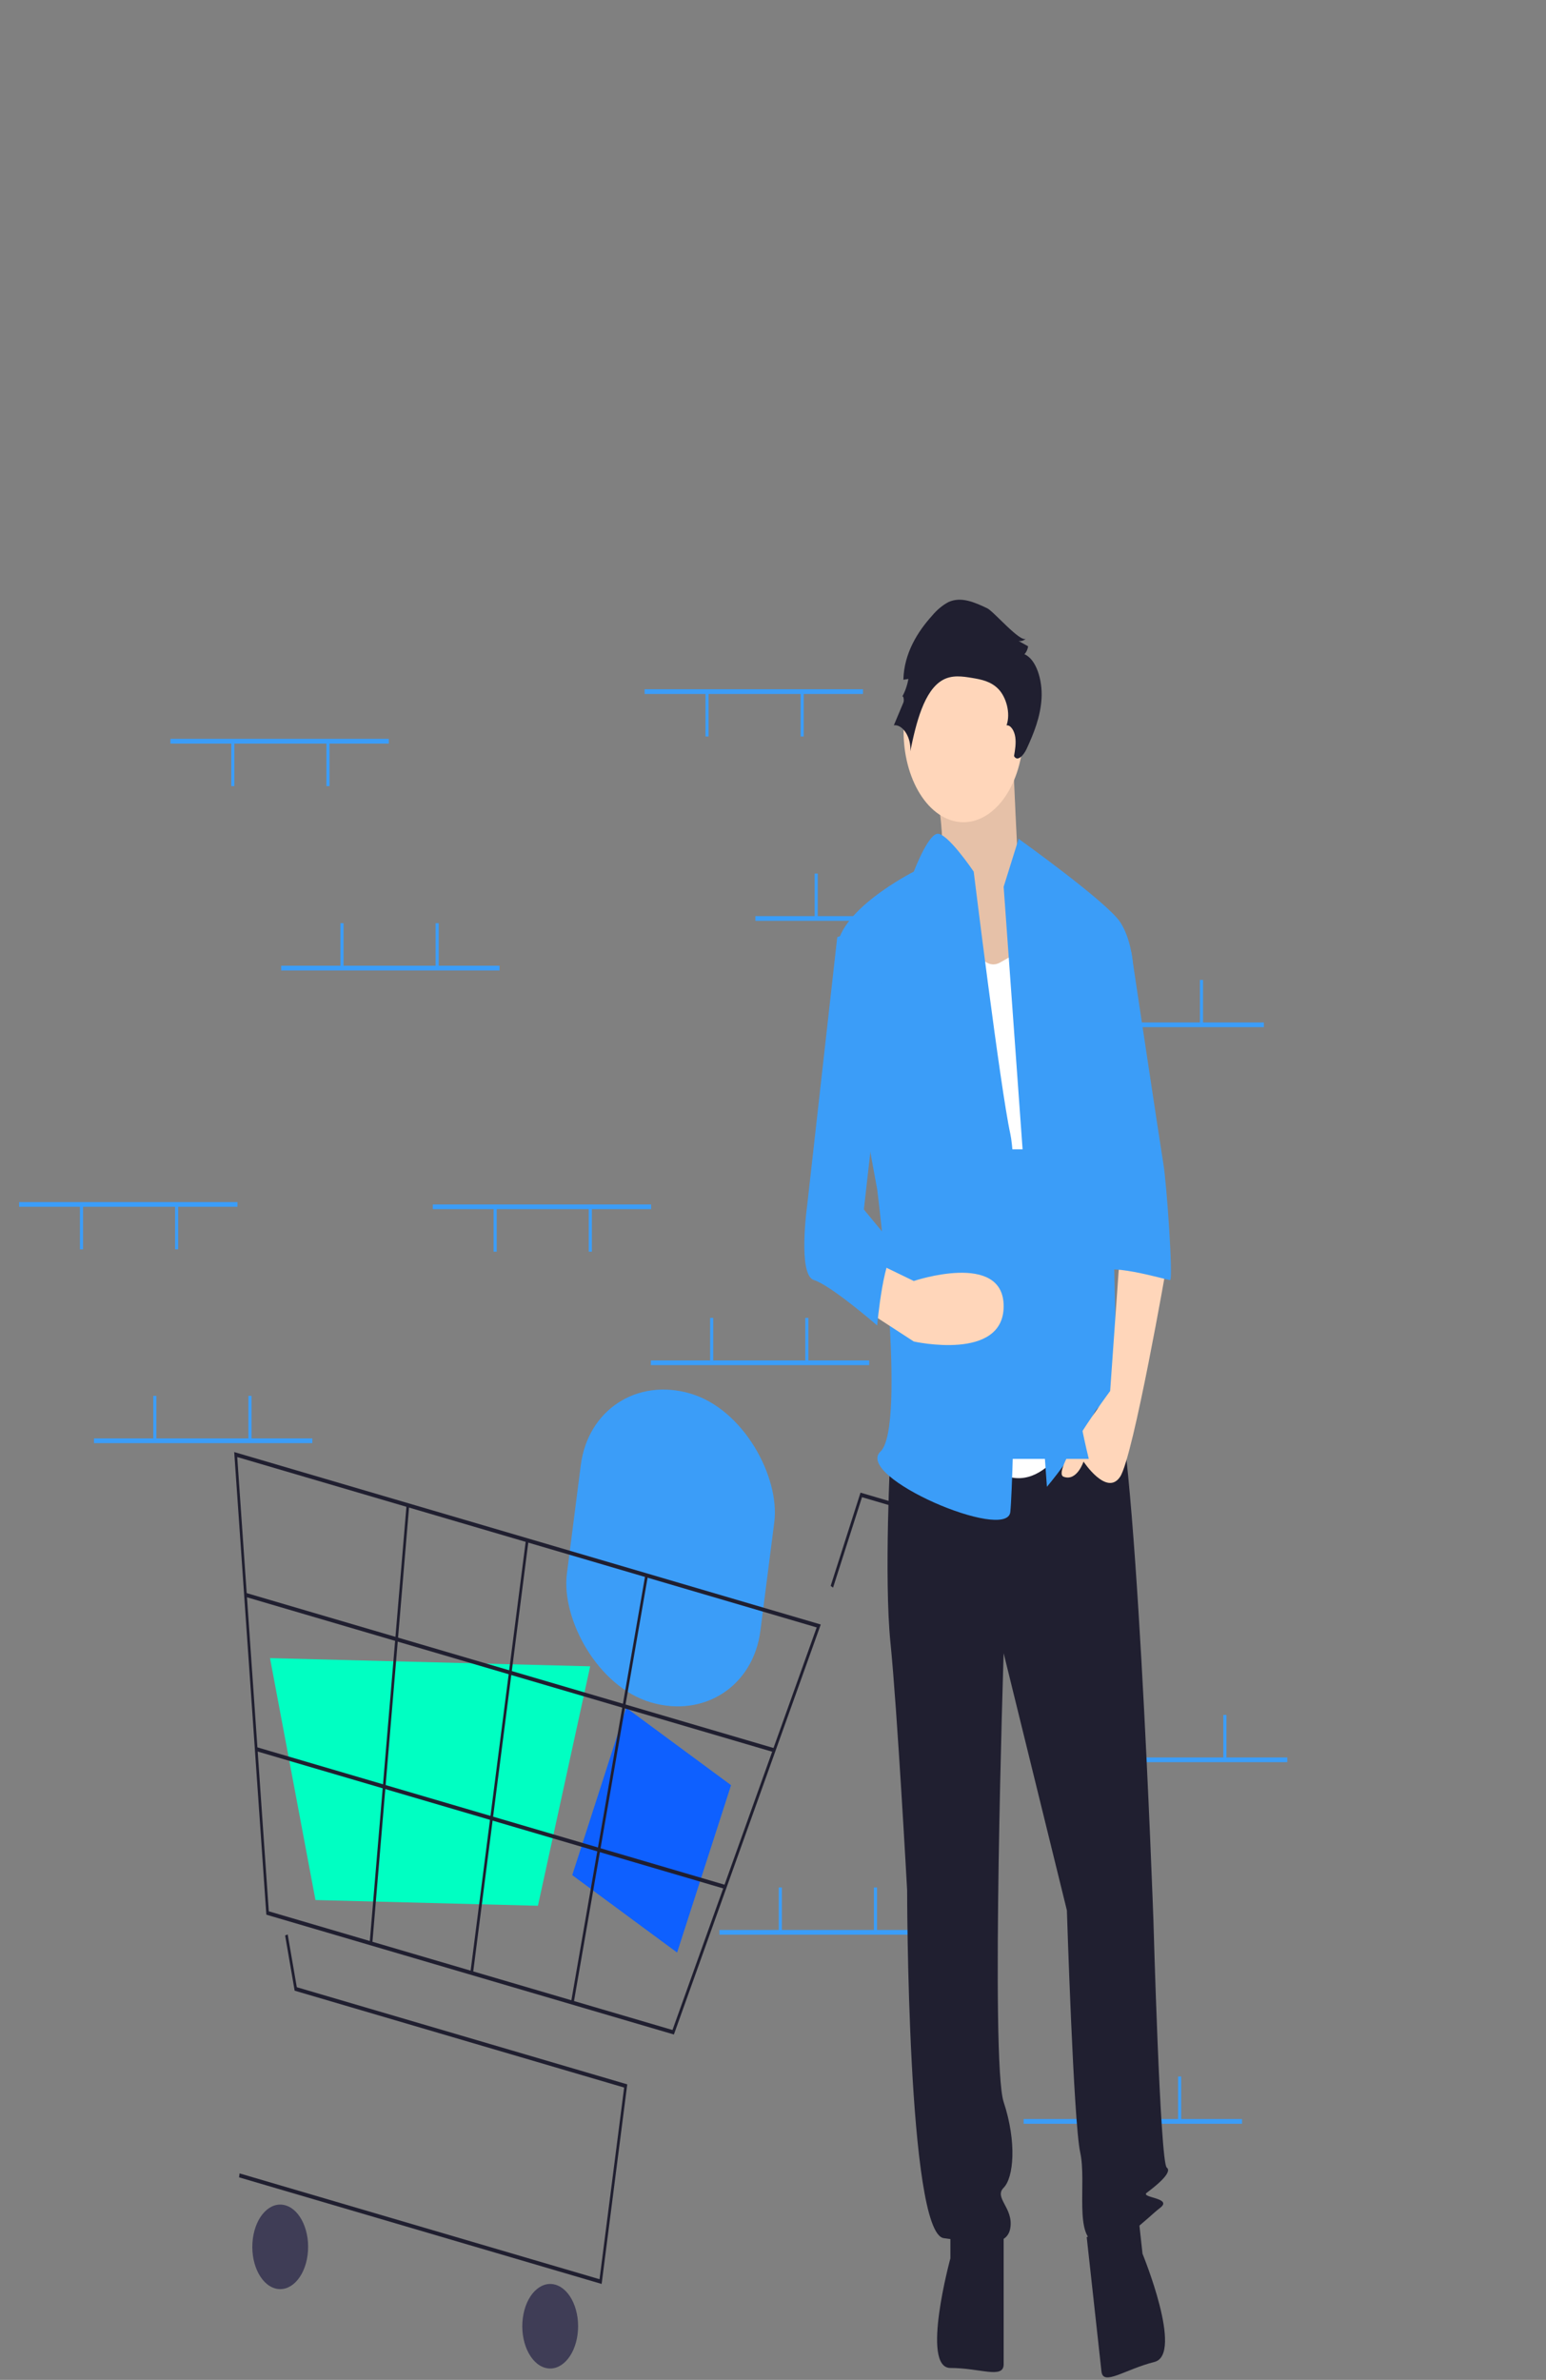 <svg width="594" height="914" viewBox="0 0 594 914" fill="none" xmlns="http://www.w3.org/2000/svg">
<rect x="0" y="0" width="594" height="914" fill="#808080" stroke="none"/>
<rect width="50.056" height="67.522" transform="matrix(0.805 0.594 -0.307 0.952 240.59 655.872)" fill="#0E60FF"/>
<rect width="77.533" height="119.566" rx="38.767" transform="matrix(0.959 0.282 -0.127 0.992 228.067 524.265)" fill="#3B9DF8"/>
<path d="M331.579 264.702H247.672V266.517H331.579V264.702Z" fill="#3B9DF8"/>
<path d="M308.805 266.063H307.606V282.855H308.805V266.063Z" fill="#3B9DF8"/>
<path d="M272.245 266.063H271.047V282.855H272.245V266.063Z" fill="#3B9DF8"/>
<path d="M374.133 351.836H290.226V353.651H374.133V351.836Z" fill="#3B9DF8"/>
<path d="M314.199 335.499H313V352.29H314.199V335.499Z" fill="#3B9DF8"/>
<path d="M350.758 335.499H349.559V352.29H350.758V335.499Z" fill="#3B9DF8"/>
<path d="M485.609 392.68H401.702V394.495H485.609V392.68Z" fill="#3B9DF8"/>
<path d="M425.675 376.343H424.476V393.134H425.675V376.343Z" fill="#3B9DF8"/>
<path d="M462.234 376.343H461.035V393.134H462.234V376.343Z" fill="#3B9DF8"/>
<path d="M477.218 813.825H393.311V815.64H477.218V813.825Z" fill="#3B9DF8"/>
<path d="M417.285 797.487H416.086V814.279H417.285V797.487Z" fill="#3B9DF8"/>
<path d="M453.843 797.487H452.645V814.279H453.843V797.487Z" fill="#3B9DF8"/>
<path d="M333.977 522.473H250.07V524.288H333.977V522.473Z" fill="#3B9DF8"/>
<path d="M274.044 506.135H272.845V522.926H274.044V506.135Z" fill="#3B9DF8"/>
<path d="M310.603 506.135H309.404V522.926H310.603V506.135Z" fill="#3B9DF8"/>
<path d="M360.348 741.213H276.441V743.028H360.348V741.213Z" fill="#3B9DF8"/>
<path d="M300.415 724.876H299.216V741.667H300.415V724.876Z" fill="#3B9DF8"/>
<path d="M336.974 724.876H335.775V741.667H336.974V724.876Z" fill="#3B9DF8"/>
<path d="M494.599 674.955H410.692V676.77H494.599V674.955Z" fill="#3B9DF8"/>
<path d="M434.665 658.618H433.466V675.409H434.665V658.618Z" fill="#3B9DF8"/>
<path d="M471.224 658.618H470.025V675.409H471.224V658.618Z" fill="#3B9DF8"/>
<path d="M231.161 877.155L91.851 836.216L92.046 834.699L230.353 875.343L239.805 801.73L113.208 764.527L109.55 743.316L110.538 742.925L114.034 763.194L241.002 800.506L231.161 877.155Z" fill="#201F30"/>
<path d="M105.618 878.851C111.43 880.559 117.058 874.808 118.188 866.007C119.318 857.205 115.523 848.685 109.711 846.977C103.899 845.269 98.271 851.02 97.141 859.822C96.011 868.623 99.806 877.143 105.618 878.851Z" fill="#3F3D56"/>
<path d="M209.349 909.334C215.161 911.042 220.789 905.292 221.919 896.49C223.049 887.688 219.254 879.169 213.442 877.461C207.63 875.753 202.002 881.503 200.872 890.305C199.742 899.107 203.537 907.626 209.349 909.334Z" fill="#3F3D56"/>
<path d="M375.857 600.728C379.455 601.785 382.938 598.225 383.638 592.777C384.337 587.328 381.988 582.054 378.39 580.996C374.792 579.939 371.308 583.499 370.609 588.948C369.909 594.396 372.259 599.67 375.857 600.728Z" fill="#3F3D56"/>
<path d="M258.923 781.36L102.337 735.344L89.989 557.671L315.348 623.898L315.017 624.824L258.923 781.36ZM103.274 734.044L258.382 779.626L313.787 625.014L91.149 559.587L103.274 734.044Z" fill="#201F30"/>
<path d="M206.681 731.91L121.204 729.724L103.741 636.809L226.761 639.954L226.643 640.495L206.681 731.91Z" fill="#00FFC2"/>
<path d="M320.079 609.739L319.16 609.065L330.621 573.258L369.091 584.563L368.897 586.082L331.197 575.003L320.079 609.739Z" fill="#201F30"/>
<path d="M297.559 671.434L94.41 611.734L94.215 613.252L297.364 672.952L297.559 671.434Z" fill="#201F30"/>
<path d="M278.746 723.934L98.527 670.973L98.332 672.49L278.551 725.452L278.746 723.934Z" fill="#201F30"/>
<path d="M203.069 591.689L202.067 591.395L180.729 757.593L181.731 757.888L203.069 591.689Z" fill="#201F30"/>
<path d="M247.947 604.828L219.415 768.908L220.403 769.301L248.935 605.221L247.947 604.828Z" fill="#201F30"/>
<path d="M157.223 578.165L156.21 577.97L142.024 746.27L143.037 746.466L157.223 578.165Z" fill="#201F30"/>
<path d="M356.849 288.272C356.849 288.272 365.61 326.035 360.219 331.845C354.827 337.655 378.415 385.101 378.415 385.101L406.721 373.482L391.22 333.781C391.22 333.781 389.198 294.081 389.198 288.272C389.198 282.462 356.849 288.272 356.849 288.272Z" fill="#FFD6BA"/>
<path opacity="0.1" d="M356.849 288.272C356.849 288.272 365.61 326.035 360.219 331.845C354.827 337.655 378.415 385.101 378.415 385.101L406.721 373.482L391.22 333.781C391.22 333.781 389.198 294.081 389.198 288.272C389.198 282.462 356.849 288.272 356.849 288.272Z" fill="black"/>
<path d="M342.143 557.459C342.143 557.459 339.585 605.873 342.143 631.049C344.7 656.225 348.537 725.942 348.537 725.942C348.537 725.942 348.537 857.63 362.603 859.567C376.67 861.503 386.9 863.44 388.179 855.694C389.457 847.947 381.785 844.074 385.621 840.201C389.457 836.328 390.736 822.772 385.621 807.279C380.506 791.786 385.621 634.922 385.621 634.922L409.918 733.688C409.918 733.688 412.475 815.025 415.033 826.645C417.59 838.264 412.475 859.567 421.427 861.503C430.378 863.44 440.608 851.82 445.723 847.947C450.838 844.074 438.051 844.074 440.608 842.137C443.166 840.201 450.838 834.391 448.281 832.454C445.723 830.518 443.166 737.562 443.166 737.562C443.166 737.562 436.132 539.061 427.181 531.315C418.23 523.568 412.475 536.911 412.475 536.911L342.143 557.459Z" fill="#201F30"/>
<path d="M365.16 851.82V867.313C365.16 867.313 353.652 909.427 365.16 909.427C376.669 909.427 385.621 913.791 385.621 907.981V855.694L365.16 851.82Z" fill="#201F30"/>
<path d="M437.296 850.289L438.976 865.572C438.976 865.572 454.896 904.259 443.543 907.115C432.19 909.972 423.833 916.499 423.203 910.767L417.533 859.188L437.296 850.289Z" fill="#201F30"/>
<path d="M364.059 314.517C376.311 319.642 388.993 308.753 392.384 290.198C395.774 271.642 388.59 252.445 376.337 247.32C364.084 242.195 351.403 253.084 348.012 271.639C344.621 290.195 351.806 309.392 364.059 314.517Z" fill="#FFD6BA"/>
<path d="M367.718 346.37C367.718 346.37 374.112 375.419 384.342 369.609L394.573 363.799L412.475 549.712C412.475 549.712 398.409 580.698 377.949 561.332C357.488 541.966 367.718 346.37 367.718 346.37Z" fill="white"/>
<path d="M385.621 340.56L391.376 322.162C391.376 322.162 425.263 346.369 430.378 354.116C435.493 361.862 435.493 373.482 435.493 373.482L426.542 421.897C426.542 421.897 429.1 528.409 429.1 532.282C429.1 536.155 438.051 557.458 431.657 549.712C425.263 541.965 423.984 534.219 418.869 545.838C413.754 557.458 402.245 571.014 402.245 571.014L385.621 340.56Z" fill="#3B9DF8"/>
<path d="M430.378 479.995L426.542 534.22C426.542 534.22 403.524 565.205 408.639 567.142C413.754 569.078 416.312 561.332 416.312 561.332C416.312 561.332 425.263 574.888 430.378 567.142C435.493 559.395 448.281 485.805 448.281 485.805L430.378 479.995Z" fill="#FFD6BA"/>
<path d="M379.348 233.632C374.478 231.308 369.239 228.975 364.359 231.255C362.082 232.471 359.956 234.252 358.065 236.525C352.614 242.568 347.346 250.837 347.093 261.058L349.024 260.757C348.556 263.318 347.718 265.69 346.571 267.701C347.013 266.723 347.516 268.813 347.096 269.814L343.434 278.547C346.91 278.115 350.186 283.304 349.746 288.542C351.99 277.557 355.069 265.173 362.188 261.169C365.777 259.15 369.746 259.735 373.552 260.372C377.062 260.96 380.728 261.654 383.641 264.676C386.554 267.698 388.385 273.831 386.735 278.561C388.361 278.407 389.735 280.668 390.084 283.077C390.434 285.486 390.019 287.982 389.607 290.369C390.879 292.724 393.295 290.114 394.445 287.617C397.146 281.755 399.754 275.404 400.177 268.287C400.6 261.17 398.137 253.169 393.593 251.244C394.313 250.557 394.828 249.473 395.03 248.221L391.369 246.173C392.358 246.367 393.361 246.034 394.206 245.232C392.242 247.111 381.757 234.781 379.348 233.632Z" fill="#201F30"/>
<path d="M374.112 334.75C374.112 334.75 363.703 319.301 359.956 320.248C356.21 321.194 351.095 334.75 351.095 334.75C351.095 334.75 320.404 350.243 321.683 365.736C322.962 381.228 337.028 456.756 337.028 456.756C337.028 456.756 348.537 547.775 338.307 557.458C328.077 567.141 386.9 592.317 388.179 580.697C389.458 569.078 392.015 452.882 388.179 435.453C384.343 418.024 374.112 334.75 374.112 334.75Z" fill="#3B9DF8"/>
<path d="M418.87 365.735H434.682C434.682 365.735 445.724 439.326 447.003 447.072C448.281 454.819 450.839 491.614 449.56 491.614C448.281 491.614 422.706 483.867 422.706 489.677L418.87 365.735Z" fill="#3B9DF8"/>
<path d="M418.334 560.297H357.801C351.894 519.145 351.4 479.384 357.801 441.396H418.334C408.565 478.701 407.955 518.189 418.334 560.297Z" fill="#3B9DF8"/>
<path d="M333.191 503.588L351.094 515.208C351.094 515.208 385.621 522.954 385.621 501.651C385.621 480.349 351.094 491.969 351.094 491.969L339.584 486.396L333.191 503.588Z" fill="#FFD6BA"/>
<path d="M337.027 354.116L321.682 359.926L310.173 462.565C310.173 462.565 306.337 489.678 312.731 491.614C319.125 493.551 337.027 509.044 337.027 509.044C337.027 509.044 339.585 479.995 344.7 479.995L331.912 464.502L339.585 396.721L337.027 354.116Z" fill="#3B9DF8"/>
<path d="M120.015 552.424H36.108V554.239H120.015V552.424Z" fill="#3B9DF8"/>
<path d="M60.081 536.087H58.883V552.878H60.081V536.087Z" fill="#3B9DF8"/>
<path d="M96.641 536.087H95.442V552.878H96.641V536.087Z" fill="#3B9DF8"/>
<path d="M149.382 283.763H65.475V285.578H149.382V283.763Z" fill="#3B9DF8"/>
<path d="M126.608 285.124H125.409V301.915H126.608V285.124Z" fill="#3B9DF8"/>
<path d="M90.048 285.124H88.85V301.915H90.048V285.124Z" fill="#3B9DF8"/>
<path d="M250.185 462.567H166.278V464.383H250.185V462.567Z" fill="#3B9DF8"/>
<path d="M227.41 463.93H226.211V480.721H227.41V463.93Z" fill="#3B9DF8"/>
<path d="M190.851 463.93H189.652V480.721H190.851V463.93Z" fill="#3B9DF8"/>
<path d="M91.247 461.66H7.34V463.475H91.247V461.66Z" fill="#3B9DF8"/>
<path d="M68.472 463.021H67.274V479.813H68.472V463.021Z" fill="#3B9DF8"/>
<path d="M31.912 463.021H30.714V479.813H31.912V463.021Z" fill="#3B9DF8"/>
<path d="M191.935 370.896H108.028V372.712H191.935V370.896Z" fill="#3B9DF8"/>
<path d="M132.002 354.559H130.803V371.35H132.002V354.559Z" fill="#3B9DF8"/>
<path d="M168.561 354.559H167.362V371.35H168.561V354.559Z" fill="#3B9DF8"/>
</svg>
